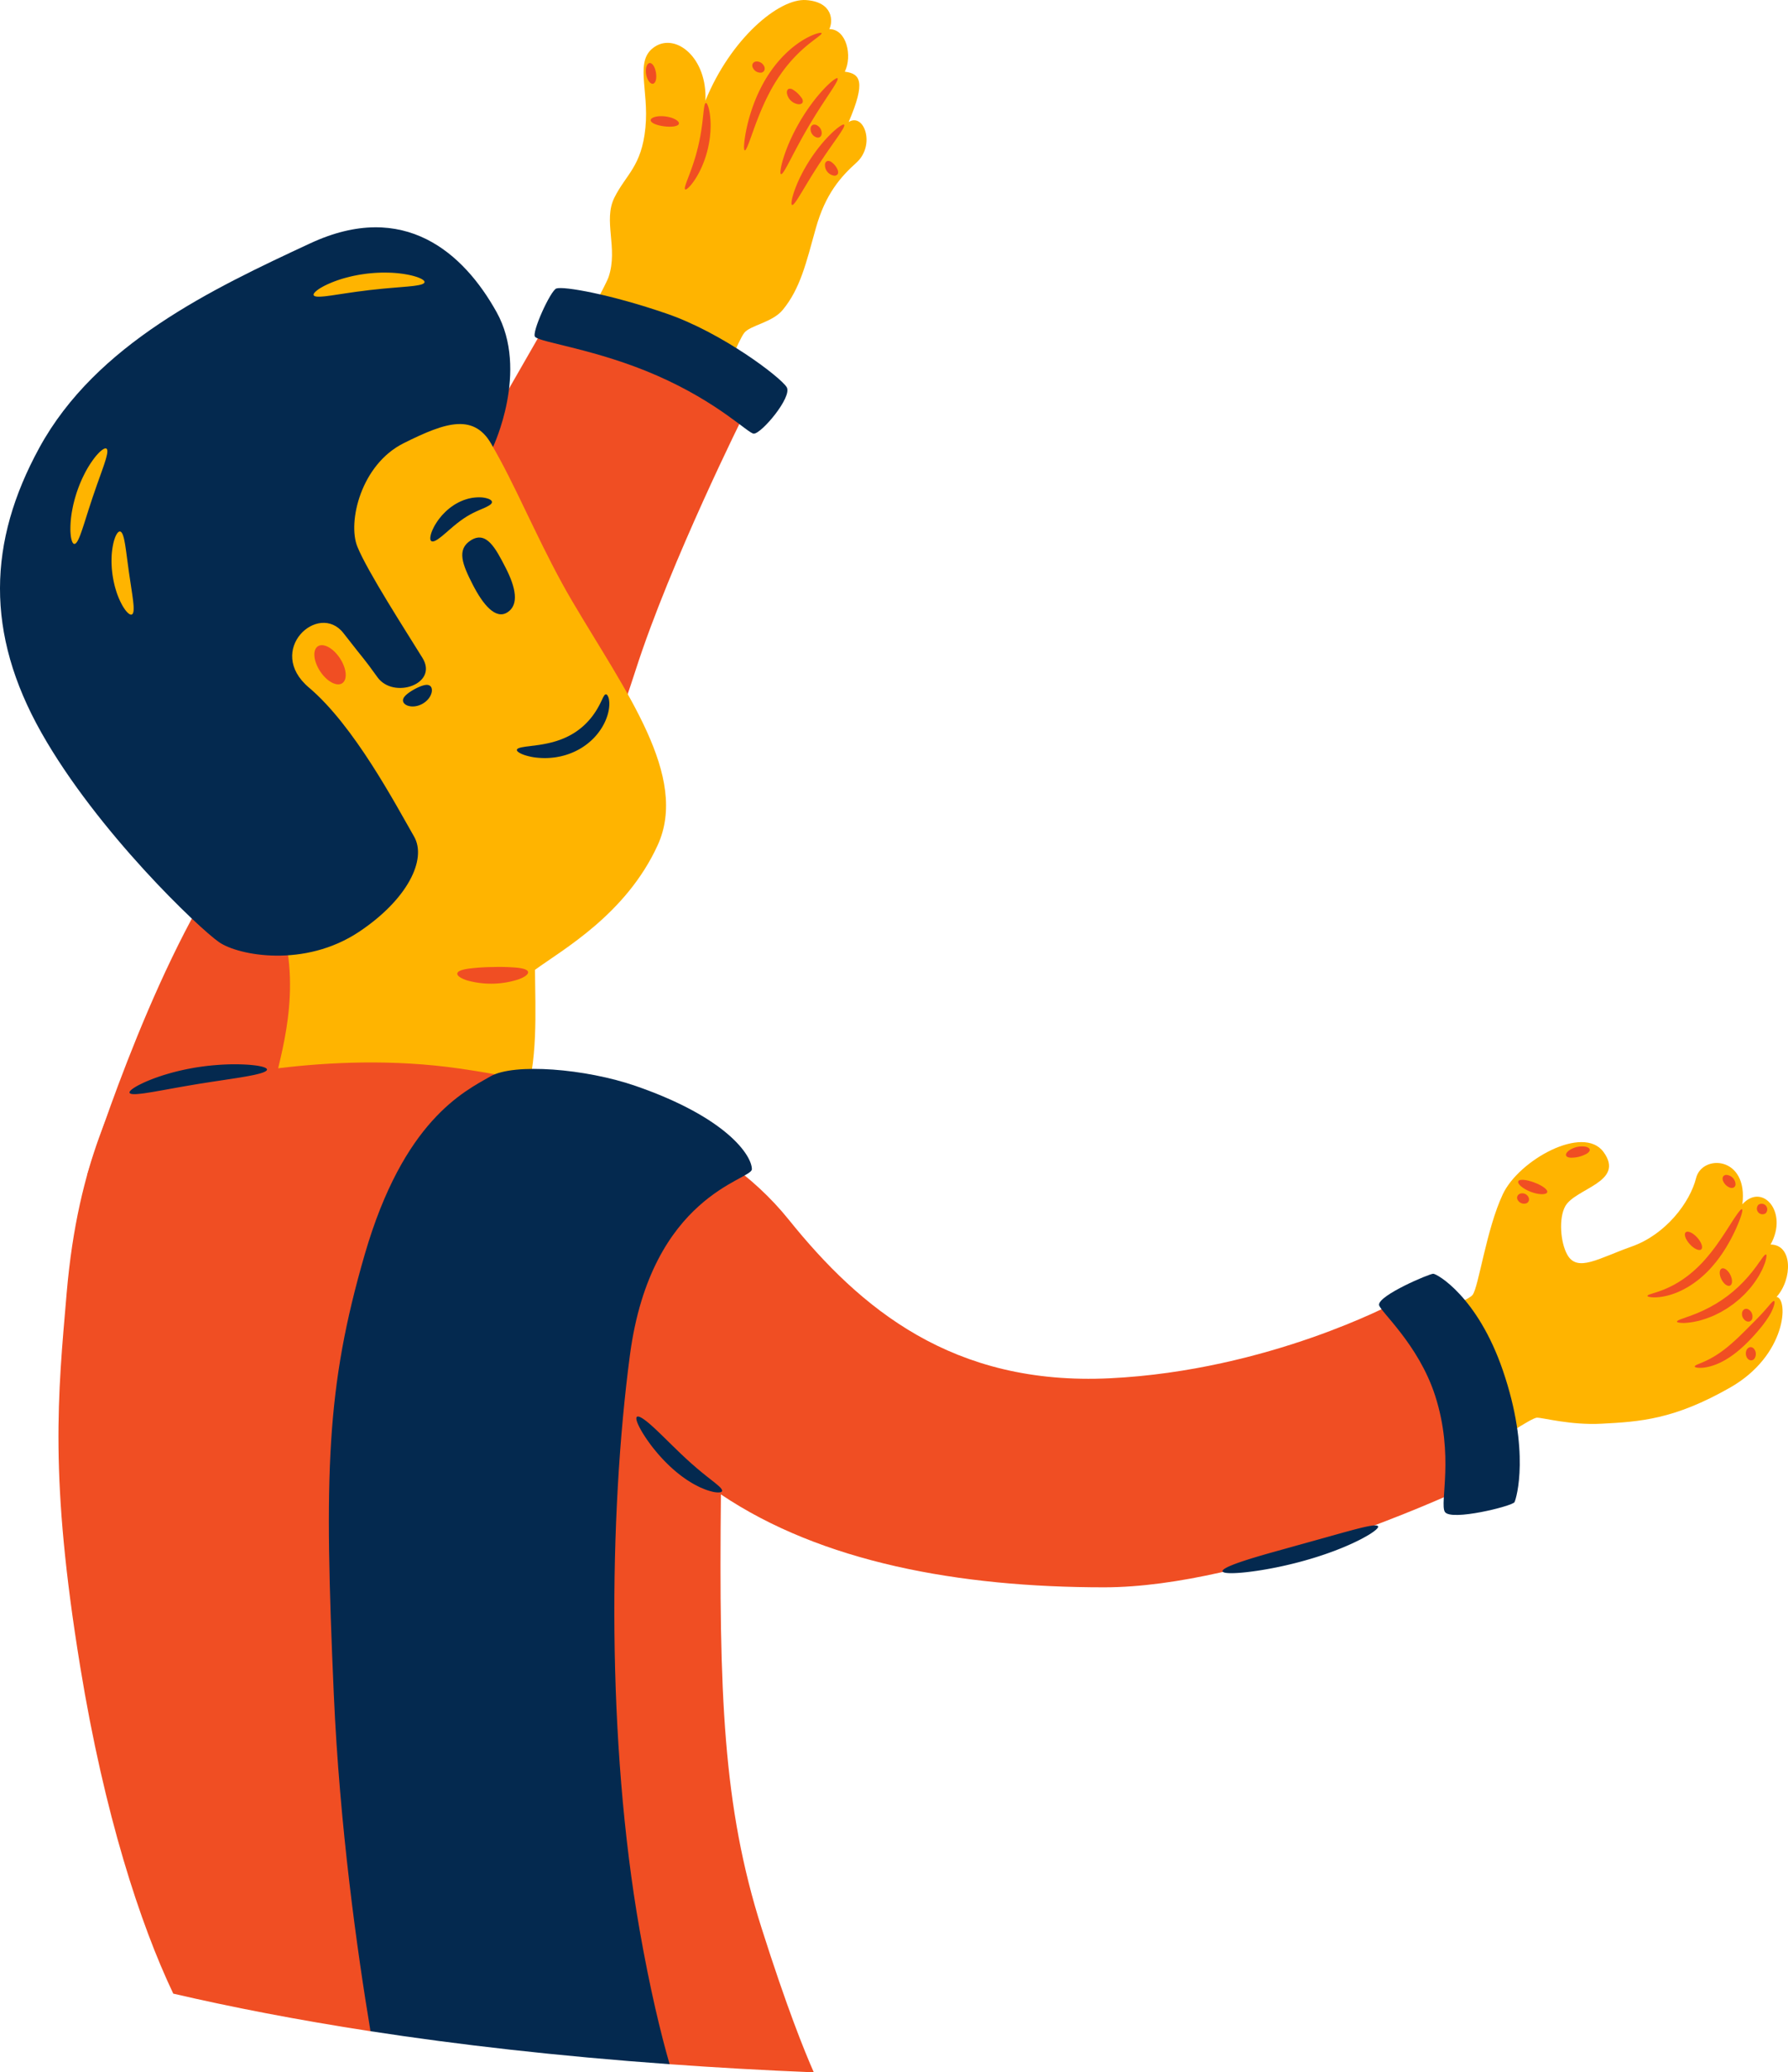 <svg height="1070.604" viewBox="0 0 923.735 1070.604" width="923.735" xmlns="http://www.w3.org/2000/svg"><path d="m301.441 168.034s11.7-21.088 13-25c5-15-3-29 3-41s14-16 16-36-6-35 5-42 27 6 26 28c13-32 38-53 52-52s14 11 12 15c9 0 12 14 8 22 8 1 11 5 2 26 8-5 14 12 4 21-7.9 7.111-16 16-21 34s-8 31-17 42c-5.447 6.658-17 8-20 12s-11 24-11 24z" fill="#ffb400"/><path d="m353.994 97.85c-.3-.194-.238-.934.113-2.086.181-.573.426-1.254.7-2.046s.647-1.651.991-2.633c.367-.97.78-2.02 1.175-3.165.434-1.127.822-2.359 1.267-3.635.221-.639.406-1.309.624-1.981s.428-1.362.617-2.072c.424-1.406.777-2.884 1.17-4.389.331-1.52.685-3 .944-4.443q.231-1.077.389-2.127c.11-.7.249-1.378.342-2.047.181-1.34.393-2.614.517-3.816.166-1.2.273-2.323.386-3.353.138-1.032.2-1.968.309-2.8s.205-1.548.3-2.14c.209-1.186.49-1.873.844-1.911s.746.579 1.156 1.752a14.239 14.239 0 0 1 .575 2.165 27.127 27.127 0 0 1 .456 2.914c.121 1.087.223 2.282.239 3.568.058 1.289 0 2.662-.063 4.111-.033.724-.12 1.461-.187 2.218s-.16 1.526-.288 2.305c-.21 1.566-.552 3.165-.911 4.8-.421 1.622-.84 3.2-1.362 4.694q-.358 1.128-.789 2.185c-.282.7-.538 1.4-.837 2.062-.6 1.32-1.171 2.571-1.806 3.693-.6 1.14-1.229 2.159-1.829 3.074a27.225 27.225 0 0 1 -1.727 2.391 14.168 14.168 0 0 1 -1.493 1.669c-.894.865-1.524 1.237-1.822 1.043z" fill="#f04e23"/><path d="m384.775 77.676c-.667-.143-.513-4.418.9-11.172a89.681 89.681 0 0 1 3.331-11.684c.789-2.157 1.67-4.41 2.733-6.687s2.251-4.6 3.6-6.908a71.372 71.372 0 0 1 4.362-6.5 62.245 62.245 0 0 1 4.735-5.554 58.351 58.351 0 0 1 4.84-4.5 50.438 50.438 0 0 1 4.65-3.39 39.948 39.948 0 0 1 4.121-2.334 27.5 27.5 0 0 1 3.294-1.38 11.166 11.166 0 0 1 2.2-.56c.527-.069.835-.025.909.137s-.091.435-.465.8-.969.8-1.711 1.395c-.752.571-1.673 1.247-2.716 2.058s-2.218 1.736-3.467 2.81-2.579 2.291-3.959 3.638c-1.358 1.372-2.783 2.858-4.184 4.513s-2.828 3.426-4.187 5.356-2.707 3.968-3.987 6.122-2.426 4.334-3.485 6.463-2 4.232-2.87 6.248c-1.724 4.043-3.108 7.781-4.247 10.947-2.258 6.341-3.672 10.34-4.397 10.182z" fill="#f04e23"/><path d="m403.492 89.965c-.336-.117-.379-.99-.166-2.482a24.291 24.291 0 0 1 .539-2.671c.259-1.026.559-2.2.977-3.457a83.685 83.685 0 0 1 3.339-8.726c.736-1.6 1.5-3.283 2.4-4.975.865-1.711 1.844-3.437 2.856-5.2 1.052-1.74 2.088-3.432 3.166-5.017 1.047-1.6 2.152-3.088 3.193-4.5a83.482 83.482 0 0 1 6.019-7.146c.9-.977 1.779-1.806 2.552-2.529a23.993 23.993 0 0 1 2.076-1.765c1.2-.909 1.987-1.294 2.252-1.056s-.014 1.072-.737 2.37c-.364.646-.835 1.412-1.38 2.3l-1.911 2.949c-1.436 2.161-3.125 4.734-4.976 7.594-.9 1.446-1.89 2.935-2.844 4.523-.985 1.568-1.955 3.221-2.971 4.9-.977 1.7-1.954 3.351-2.848 4.972-.928 1.6-1.753 3.188-2.581 4.678-1.606 3.005-3.039 5.728-4.236 8.031l-1.655 3.1c-.511.906-.954 1.688-1.342 2.32-.79 1.256-1.386 1.904-1.722 1.787z" fill="#f04e23"/><path d="m409.193 105.866c-.33-.134-.374-.9-.168-2.192a19.227 19.227 0 0 1 .518-2.3c.247-.878.537-1.877.933-2.952a68.213 68.213 0 0 1 3.151-7.4c.687-1.349 1.4-2.772 2.235-4.195.8-1.44 1.709-2.889 2.646-4.366.969-1.457 1.925-2.872 2.914-4.193.962-1.338 1.971-2.572 2.924-3.747a68.271 68.271 0 0 1 5.481-5.887c.82-.8 1.616-1.47 2.318-2.053a19.033 19.033 0 0 1 1.886-1.406c1.094-.713 1.815-.984 2.071-.737s.024.988-.606 2.107c-.318.557-.73 1.213-1.213 1.967s-1.072 1.573-1.695 2.5c-1.27 1.818-2.783 3.981-4.462 6.383-.817 1.212-1.709 2.457-2.579 3.784s-1.787 2.689-2.717 4.09l-2.63 4.148c-.858 1.335-1.633 2.655-2.408 3.894l-4.019 6.672c-.593.946-1.1 1.816-1.594 2.565s-.924 1.391-1.3 1.908c-.773 1.03-1.356 1.544-1.686 1.41z" fill="#f04e23"/><path d="m337.434 43.253c-1.373.355-3.119-1.812-3.633-4.891s.426-5.7 1.839-5.808 2.764 2.119 3.243 4.956-.066 5.39-1.449 5.743z" fill="#f04e23"/><path d="m350.738 63.9c-.3 1.4-3.671 1.853-7.581 1.369s-7.061-1.764-7.009-3.193 3.489-2.444 7.649-1.92 7.242 2.359 6.941 3.744z" fill="#f04e23"/><path d="m394.867 36.4a2.113 2.113 0 0 1 -1.77 1.141 4.333 4.333 0 0 1 -4.349-3.059 2.113 2.113 0 0 1 .475-2.052 2.537 2.537 0 0 1 1.956-.662 4.307 4.307 0 0 1 3.651 2.568 2.54 2.54 0 0 1 .037 2.064z" fill="#f04e23"/><path d="m414.683 52.837c-.236.661-1.04 1.081-2.211 1.007a6.918 6.918 0 0 1 -5.92-5.666c-.126-1.166.259-1.989.909-2.253a2.671 2.671 0 0 1 2.251.438 15.193 15.193 0 0 1 4.435 4.245 2.672 2.672 0 0 1 .536 2.229z" fill="#f04e23"/><path d="m424.068 70.357a1.925 1.925 0 0 1 -2.049.667 4.461 4.461 0 0 1 -3.177-5.083 1.926 1.926 0 0 1 1.5-1.549 2.942 2.942 0 0 1 1.992.5 4.547 4.547 0 0 1 2.159 3.454 2.941 2.941 0 0 1 -.425 2.011z" fill="#f04e23"/><path d="m432.891 89.755a1.892 1.892 0 0 1 -2.1.963 5.536 5.536 0 0 1 -4.59-5.749 1.892 1.892 0 0 1 1.4-1.833 2.924 2.924 0 0 1 2.048.666 9.192 9.192 0 0 1 3.04 3.808 2.923 2.923 0 0 1 .202 2.145z" fill="#f04e23"/><path d="m725.442 683.511s32.24-10.4 35.36-14.56 7.081-33.9 15.6-52c8.32-17.68 41.562-36.072 52-21.84 11.439 15.6-14.56 18.72-19.76 28.08-3.388 6.1-2.532 18.531 1.04 24.959 5.2 9.36 16.124 1.9 33.279-4.16 17.68-6.239 30.16-22.879 33.28-35.359s27.039-11.44 23.919 13.52c10.4-11.44 23.92 4.16 14.56 20.8 11.44 0 11.44 17.679 3.12 27.039 6.24 1.04 5.2 30.16-23.92 46.8s-46.8 17.68-66.558 18.72c-15.887.836-30.16-3.12-33.28-3.12s-21.84 13.52-30.16 16.64-39.522-59.279-38.48-65.519z" fill="#ffb400"/><g fill="#f04e23"><path d="m851.122 669.479c-.009-.178.226-.371.67-.574.443-.219 1.1-.382 1.928-.671.414-.136.873-.277 1.373-.421l1.608-.536c1.145-.391 2.432-.863 3.817-1.458s2.872-1.309 4.427-2.143a56.284 56.284 0 0 0 4.788-2.968 58.692 58.692 0 0 0 4.921-3.823c1.633-1.421 3.257-2.97 4.834-4.643a95.988 95.988 0 0 0 8.2-10.236c2.34-3.33 4.331-6.451 6.018-9.085 3.362-5.277 5.61-8.531 6.262-8.2.62.309-.46 4.11-3.057 9.938a88.559 88.559 0 0 1 -5.255 9.957 70.217 70.217 0 0 1 -8.4 11.15 56.948 56.948 0 0 1 -5.356 4.993 49.449 49.449 0 0 1 -5.586 3.94 45 45 0 0 1 -5.512 2.831 38.022 38.022 0 0 1 -5.112 1.744 30.4 30.4 0 0 1 -4.369.821c-.653.059-1.256.12-1.814.143-.561.006-1.072 0-1.53-.011a9.209 9.209 0 0 1 -2.11-.283c-.485-.133-.737-.288-.745-.465z"/><path d="m866.379 682.791c-.04-.354.754-.816 2.187-1.341q.537-.2 1.192-.406l1.4-.52c1-.376 2.151-.7 3.375-1.229l1.936-.746c.67-.258 1.344-.6 2.055-.9 1.433-.579 2.889-1.364 4.442-2.126.774-.385 1.527-.861 2.32-1.295l1.2-.67 1.175-.757c.782-.523 1.624-.98 2.4-1.567l2.4-1.711 2.306-1.84c.777-.584 1.449-1.268 2.166-1.876l1.051-.922q.492-.487.974-.965c.635-.644 1.3-1.237 1.883-1.875 1.159-1.283 2.315-2.467 3.266-3.686.486-.6 1-1.155 1.428-1.729l1.249-1.655c.842-1.033 1.475-2.05 2.111-2.907l.885-1.2c.252-.38.492-.726.717-1.034.9-1.233 1.561-1.87 1.89-1.734s.293 1.034-.072 2.581c-.092.386-.2.813-.335 1.278s-.34.939-.541 1.462a28.834 28.834 0 0 1 -1.559 3.477q-.5.938-1.05 1.96c-.376.677-.837 1.335-1.284 2.04a48.115 48.115 0 0 1 -3.151 4.3c-.584.737-1.259 1.426-1.914 2.161l-1.01 1.1-1.1 1.05c-.755.689-1.475 1.451-2.308 2.1l-2.5 2.029q-1.337.933-2.637 1.844c-.857.621-1.788 1.1-2.659 1.64l-1.312.77-1.335.669c-.887.427-1.735.886-2.6 1.245a47.705 47.705 0 0 1 -5 1.847c-.8.237-1.559.5-2.313.674l-2.173.471a29.01 29.01 0 0 1 -3.772.542c-.559.05-1.075.106-1.555.118s-.924-.011-1.321-.029c-1.593-.073-2.468-.285-2.507-.638z"/><path d="m875.557 705.974c-.035-.354.687-.8 1.958-1.29.629-.285 1.393-.6 2.268-.957.861-.414 1.85-.806 2.892-1.368.531-.253 1.076-.537 1.631-.867.56-.315 1.146-.626 1.726-1.009 1.181-.718 2.412-1.54 3.669-2.47.633-.457 1.275-.936 1.914-1.457.651-.5 1.3-1.04 1.952-1.6 1.317-1.1 2.638-2.309 3.988-3.556 2.682-2.526 5.171-5.061 7.47-7.365s4.294-4.357 5.91-6.144c3.242-3.548 4.955-6.062 5.635-5.762.313.144.315 1-.1 2.4a24.391 24.391 0 0 1 -2.614 5.534 58.927 58.927 0 0 1 -5.333 7.177 98.363 98.363 0 0 1 -7.444 7.914c-1.431 1.322-2.864 2.584-4.334 3.719-.731.571-1.457 1.123-2.2 1.627-.726.524-1.467 1-2.2 1.45a35.8 35.8 0 0 1 -4.325 2.308c-.691.336-1.394.595-2.066.845a17.071 17.071 0 0 1 -1.959.644 25.08 25.08 0 0 1 -3.458.752 22.419 22.419 0 0 1 -2.666.151c-1.482-.092-2.279-.322-2.314-.676z"/><path d="m821.3 593.945c.086.709-.528 1.427-1.539 2.059a16.462 16.462 0 0 1 -8.333 2.076c-1.19-.084-2.069-.43-2.326-1.1s.18-1.525 1.146-2.35a11.608 11.608 0 0 1 8.937-2.227c1.239.279 2.027.839 2.115 1.542z"/><path d="m895.573 613.544a2.731 2.731 0 0 1 -2.107-.11 6.087 6.087 0 0 1 -3.266-3.334 2.735 2.735 0 0 1 -.069-2.11 1.953 1.953 0 0 1 1.97-1 5.074 5.074 0 0 1 4.511 4.6 1.95 1.95 0 0 1 -1.039 1.954z"/><path d="m912.166 626.825a2.9 2.9 0 0 1 -3.654-4.466 2.9 2.9 0 0 1 3.654 4.466z"/><path d="m878.916 645.439c-1.052.959-3.7-.235-5.918-2.667s-3.163-5.18-2.111-6.139 3.7.235 5.918 2.667 3.162 5.18 2.111 6.139z"/><ellipse cx="892.188" cy="659.665" rx="2.576" ry="4.914" transform="matrix(.895 -.445 .445 .895 -200.423 466.382)"/><path d="m903.773 682.7a2.539 2.539 0 0 1 -2.012-.438 4.182 4.182 0 0 1 -1.742-4.057 2.536 2.536 0 0 1 1.068-1.761 2.124 2.124 0 0 1 2.1-.043 4.244 4.244 0 0 1 2.064 4.808 2.124 2.124 0 0 1 -1.478 1.491z"/><path d="m904.629 702.774c-1.426-.075-2.509-1.5-2.66-3.185s.679-3.275 2.07-3.6a2.165 2.165 0 0 1 1.982.672 4.235 4.235 0 0 1 .444 5.106 2.167 2.167 0 0 1 -1.836 1.007z"/><path d="m799.338 615.92c-.4 1.358-4.244 1.415-8.467-.187s-7.067-4.179-6.47-5.464 4.259-.877 8.293.645 7.052 3.637 6.644 5.006z"/><path d="m789.831 620.3a2.181 2.181 0 0 1 -1.491 1.422 3.773 3.773 0 0 1 -4.365-2.036 2.18 2.18 0 0 1 .131-2.056 2.577 2.577 0 0 1 1.714-1.086 3.576 3.576 0 0 1 3.742 1.746 2.57 2.57 0 0 1 .269 2.01z"/><path d="m44.987 607.131s31.454-103.1 72.454-163.1 162-272 162-272 25 0 55 10 50 32 50 32-38 76-56 132c-12.87 40.042-51 144-51 144l-92 55-25.922 35.732-108.078 30.271"/></g><path d="m276.441 174.034c-2-2 8-24 11-25 3.8-1.265 28 3 57 13s59 33 62 38-13 24-17 24c-2.828 0-18-16-50-30-31.149-13.628-60-17-63-20z" fill="#04294f"/><path d="m219.847 200.163c30.713 1.608 46.594 60.871 75.719 110.316 27.733 47.082 60.5 90.639 44.175 126.231s-48.82 53.725-63.355 64.316c.3 42.2 6.3 107.876-65.717 98.01s-67.947-32.834-68.325-39.307 13.788-41.938 4.094-78.175-110.483-131.017-98.593-186.916 123.143-97.038 172.002-94.475z" fill="#ffb400"/><path d="m254.709 230.888s18.761-39.269 1.832-69.671-47.6-58.133-96.247-35.512c-50.583 23.52-110.623 51.923-139.962 105.595-26.6 48.654-27.961 95.806 1.017 147.153s81.687 101.308 91.837 108.293 44.181 13.324 72.214-5.3c25.008-16.615 35.327-37.444 28.512-49.293-9.638-16.756-30.922-57.194-54.285-76.93-22.772-19.236 4.968-44.67 17.842-28.1s9.323 11.362 17.568 22.788 31.6 3.567 23.229-10.016-28.6-44.875-33.671-57.568 1.858-42.327 23.945-53.361 36.901-15.932 46.169 1.922z" fill="#04294f"/><path d="m261.253 293.357c5.248 10.257 6.949 18.977 1 22.92-6.162 4.085-12.753-3.966-18-14.223s-8.563-18.145-1-22.919c7.973-5.035 12.753 3.965 18 14.222z" fill="#04294f"/><ellipse cx="170.449" cy="343.633" fill="#f04e23" rx="6.124" ry="11.432" transform="matrix(.835 -.55 .55 .835 -160.819 150.247)"/><path d="m254.152 259.317c.034.592-.476 1.194-1.395 1.774a26.417 26.417 0 0 1 -3.761 1.83c-.757.346-1.583.671-2.424 1.069-.429.178-.859.381-1.292.6s-.893.4-1.331.661-.908.459-1.36.729-.914.541-1.387.805q-.682.461-1.4.906c-.478.3-.933.668-1.419.992s-.944.695-1.405 1.046-.93.676-1.359 1.061l-1.311 1.064c-.432.349-.832.732-1.246 1.076-.835.679-1.6 1.382-2.349 2.029-.763.627-1.462 1.244-2.122 1.8s-1.32 1.017-1.886 1.45a11.837 11.837 0 0 1 -1.595 1.021c-.974.5-1.755.638-2.249.311s-.655-1.088-.505-2.206a12.078 12.078 0 0 1 .452-1.932 18.1 18.1 0 0 1 .974-2.353 20.7 20.7 0 0 1 1.493-2.691 25.671 25.671 0 0 1 2.067-2.9c.4-.488.794-1 1.25-1.49l1.434-1.468a20.424 20.424 0 0 1 1.6-1.433 19.72 19.72 0 0 1 1.76-1.372c.629-.427 1.228-.873 1.876-1.244s1.294-.726 1.93-1.065c.662-.3 1.317-.586 1.96-.855s1.307-.453 1.937-.661a17.6 17.6 0 0 1 1.881-.472 14.093 14.093 0 0 1 1.789-.3 20.939 20.939 0 0 1 3.208-.168 13.672 13.672 0 0 1 4.526.821c1.046.448 1.624.973 1.659 1.565z" fill="#04294f"/><path d="m221.891 354.136a2.283 2.283 0 0 1 1.1 1.423 3.388 3.388 0 0 1 .14 1.129 5.134 5.134 0 0 1 -.205 1.345 8.288 8.288 0 0 1 -1.582 2.983 10.172 10.172 0 0 1 -1.4 1.406 10.727 10.727 0 0 1 -3.7 2.045 10.213 10.213 0 0 1 -1.934.433 8.3 8.3 0 0 1 -3.367-.249 5.162 5.162 0 0 1 -1.247-.543 3.417 3.417 0 0 1 -.881-.72 2.282 2.282 0 0 1 -.619-1.689 3.192 3.192 0 0 1 .677-1.654 8.535 8.535 0 0 1 .638-.735c.235-.245.49-.453.758-.694a19.377 19.377 0 0 1 1.76-1.293c.31-.225.644-.4.974-.62.34-.192.676-.41 1.043-.592.349-.213.712-.381 1.056-.568.361-.162.688-.351 1.043-.494a19.08 19.08 0 0 1 2.031-.8c.348-.1.659-.2.991-.273a8.643 8.643 0 0 1 .963-.147 3.176 3.176 0 0 1 1.761.307z" fill="#04294f"/><path d="m313 358.712c.3-.017.589.182.877.615a5.512 5.512 0 0 1 .715 1.971 13.058 13.058 0 0 1 .179 3.192 20.294 20.294 0 0 1 -.673 4.145 26.393 26.393 0 0 1 -1.781 4.762 29.3 29.3 0 0 1 -3.071 4.985 30.37 30.37 0 0 1 -4.437 4.751 32.524 32.524 0 0 1 -5.713 4.017 34.728 34.728 0 0 1 -6.369 2.748c-1.057.361-2.124.6-3.156.862-1.046.191-2.062.428-3.065.536a37.279 37.279 0 0 1 -5.67.336 40.347 40.347 0 0 1 -4.866-.379 32.9 32.9 0 0 1 -3.9-.849 18.017 18.017 0 0 1 -2.84-1.032c-1.517-.734-2.281-1.413-2.184-2s1.04-1.023 2.61-1.319c.784-.127 1.731-.317 2.809-.437 1.078-.1 2.289-.32 3.61-.438 1.315-.208 2.744-.37 4.245-.652 1.5-.255 3.08-.59 4.7-1 .818-.185 1.621-.473 2.459-.695.812-.294 1.661-.538 2.484-.878a38.512 38.512 0 0 0 4.954-2.3 34.268 34.268 0 0 0 4.516-2.987 32.568 32.568 0 0 0 3.763-3.379 35.384 35.384 0 0 0 3-3.523 39.321 39.321 0 0 0 2.272-3.4c.638-1.082 1.194-2.093 1.638-3.006.47-.911.827-1.72 1.162-2.4a12.687 12.687 0 0 1 .88-1.612 1.255 1.255 0 0 1 .852-.634z" fill="#04294f"/><path d="m272.828 502.149c.2 1.157-1.653 2.6-4.936 3.8a45.918 45.918 0 0 1 -26.542.55c-3.329-1.066-5.243-2.427-5.09-3.591.157-1.186 2.313-1.963 5.6-2.46a105.179 105.179 0 0 1 12.621-.85 105.353 105.353 0 0 1 12.646.326c3.31.36 5.496 1.047 5.701 2.225z" fill="#f04e23"/><path d="m751.441 771.034s-105.67 49-181 49c-75 0-146-13-198-48-1 103 1 161 21 224 12.96 40.84 22.15 63.6 27 74.57q-38.973-1.622-74.5-4.205c-49.5-17.365-117.5-24.365-154.451-17.029-38.206-5.873-72.073-12.491-101.979-19.436-17.07-35.9-35.594-92.487-48.07-168.9-16-98-11.56-139.86-7-193 6-70 26-101 38-130s31 21 31 21 65-17 134-7 133 32 170 78 84.79 85.96 166 82c82-4 147-39 147-39s26 26 31 55 0 43 0 43z" fill="#f04e23"/><path d="m388.441 604.034c0 5.66-52 13-63 96s-12 200 5 297c5.329 30.405 10.93 53.53 15.5 69.36-58.01-4.17-109.31-10.08-154.53-17.04-6.82-40.89-15.96-105.8-18.97-174.32-5-114-4-158 16-227s51-84 65-92c12.09-6.91 49-4 75 5 47.23 16.35 60 36 60 43z" fill="#04294f"/><path d="m712.441 674.034c0-5 26-16 28-16s23 12 36 50c14.231 41.6 7 66 6 68s-33 10-36 5c-2.771-4.618 5-29-5-60-8.667-26.868-29-44-29-47z" fill="#04294f"/><path d="m66.941 564.534c-.189-.562.594-1.411 2.186-2.47a28.106 28.106 0 0 1 2.981-1.712c1.189-.594 2.549-1.261 4.09-1.895s3.234-1.327 5.09-1.956c1.846-.661 3.845-1.292 5.966-1.9s4.365-1.193 6.711-1.712c2.342-.537 4.789-.992 7.3-1.421 2.517-.389 4.98-.733 7.367-.97s4.691-.418 6.887-.527a110.093 110.093 0 0 1 11.666.015c1.658.086 3.157.244 4.474.4a30.277 30.277 0 0 1 3.377.586c1.855.444 2.885.969 2.9 1.562s-.973 1.2-2.773 1.779c-.9.292-2 .571-3.283.869s-2.737.565-4.342.864c-3.212.588-7.032 1.154-11.245 1.8l-6.6 1-7.056 1.1-7.032 1.194-6.544 1.16-5.948 1.081c-1.873.315-3.612.657-5.22.9s-3.063.5-4.364.649-2.428.271-3.372.307c-1.886.082-3.027-.137-3.216-.703z" fill="#04294f"/><path d="m373.014 770.37c-.218.551-1.188.747-2.805.606a14.184 14.184 0 0 1 -2.854-.535 27.068 27.068 0 0 1 -3.614-1.2l-2.041-.859c-.7-.32-1.4-.7-2.135-1.076-1.489-.741-2.967-1.69-4.541-2.68-1.518-1.051-3.132-2.154-4.671-3.433-1.583-1.24-3.112-2.629-4.664-4.067-1.515-1.469-2.964-2.93-4.282-4.4-1.341-1.455-2.547-2.923-3.683-4.328a80.669 80.669 0 0 1 -5.517-7.811c-2.844-4.642-4.058-7.9-3.143-8.638s3.825 1.171 7.808 4.751c1.992 1.789 4.266 3.975 6.737 6.407l3.864 3.789 4.135 4.01c1.439 1.331 2.816 2.663 4.193 3.879 1.346 1.264 2.707 2.381 3.967 3.511 1.3 1.058 2.5 2.138 3.69 3.05l1.69 1.379 1.59 1.238c1 .834 1.945 1.509 2.751 2.182s1.506 1.264 2.073 1.778c1.125 1.043 1.671 1.896 1.452 2.447z" fill="#04294f"/><path d="m219.327 145.776c-.077.588-.957 1.057-2.456 1.4-.749.168-1.654.315-2.7.469s-2.216.241-3.51.386l-9 .759c-1.68.172-3.443.284-5.263.493l-5.629.594-5.615.721c-1.819.216-3.56.514-5.235.734l-8.919 1.339c-1.293.158-2.456.339-3.5.434s-1.964.157-2.732.166c-1.538.008-2.5-.244-2.713-.8s.358-1.36 1.592-2.35a17.2 17.2 0 0 1 2.348-1.577 34.232 34.232 0 0 1 3.28-1.695 60.61 60.61 0 0 1 9-3.253c1.742-.457 3.576-.944 5.508-1.3 1.923-.4 3.937-.682 6-.952 2.071-.214 4.1-.4 6.06-.458 1.959-.1 3.857-.053 5.657-.01a60.637 60.637 0 0 1 9.509 1.089 34.045 34.045 0 0 1 3.583.893 17.158 17.158 0 0 1 2.647.992c1.425.686 2.161 1.338 2.088 1.926z" fill="#ffb400"/><path d="m38.379 280.991c-.591-.055-1.074-.839-1.438-2.234a14.824 14.824 0 0 1 -.422-2.53 29.725 29.725 0 0 1 -.146-3.335 53.273 53.273 0 0 1 .79-8.6c.3-1.6.606-3.278 1.061-4.988.418-1.72.958-3.472 1.535-5.258.622-1.77 1.252-3.492 1.961-5.114.672-1.636 1.444-3.163 2.175-4.612a53.217 53.217 0 0 1 4.575-7.32 29.7 29.7 0 0 1 2.134-2.566 14.982 14.982 0 0 1 1.868-1.759c1.135-.89 1.994-1.221 2.5-.908s.606 1.239.374 2.621c-.12.689-.317 1.5-.563 2.417s-.594 1.922-.945 3.042c-.75 2.214-1.664 4.809-2.7 7.66-.489 1.437-1.059 2.918-1.579 4.479l-1.659 4.807c-.543 1.654-1.073 3.27-1.585 4.831-.531 1.556-.974 3.08-1.455 4.52-.9 2.894-1.748 5.513-2.492 7.729-.4 1.1-.731 2.112-1.088 2.994s-.694 1.643-1.015 2.264c-.654 1.241-1.296 1.915-1.886 1.86z" fill="#ffb400"/><path d="m68.087 317.464c-.549.225-1.3-.133-2.186-1a11.252 11.252 0 0 1 -1.405-1.678 22.284 22.284 0 0 1 -1.495-2.4 39.656 39.656 0 0 1 -2.858-6.7c-.406-1.308-.832-2.687-1.149-4.145-.351-1.452-.614-2.976-.858-4.54-.2-1.57-.373-3.107-.44-4.6-.1-1.488-.076-2.932-.05-4.3a39.677 39.677 0 0 1 .879-7.233 22.128 22.128 0 0 1 .768-2.72 11.245 11.245 0 0 1 .882-2c.614-1.079 1.232-1.631 1.821-1.568s1.1.732 1.51 1.857a20.673 20.673 0 0 1 .579 2.019c.187.779.33 1.655.51 2.617.313 1.923.637 4.183.956 6.672.335 2.475.7 5.2 1.088 8.053.425 2.851.829 5.567 1.2 8.038.387 2.479.7 4.739.939 6.674.095.975.2 1.855.239 2.655a20.46 20.46 0 0 1 .005 2.1c-.086 1.191-.387 1.974-.935 2.199z" fill="#ffb400"/><path d="m711.941 788.534c.231.546-.633 1.514-2.408 2.8a35.209 35.209 0 0 1 -3.333 2.131c-1.329.765-2.856 1.613-4.585 2.453-1.722.859-3.629 1.754-5.706 2.641-2.068.917-4.317 1.789-6.686 2.707-2.382.874-4.889 1.784-7.519 2.622-2.623.867-5.364 1.671-8.18 2.461s-5.584 1.48-8.265 2.107-5.275 1.186-7.757 1.653c-4.96.969-9.459 1.633-13.259 2.068-7.6.847-12.415.713-12.651-.441s4.145-3.139 11.363-5.493c3.6-1.189 7.925-2.457 12.711-3.832l15.566-4.339 15.523-4.324 6.779-1.9 5.941-1.61c1.83-.463 3.482-.9 4.958-1.234s2.76-.59 3.831-.759c2.143-.33 3.446-.257 3.677.289z" fill="#04294f"/></svg>